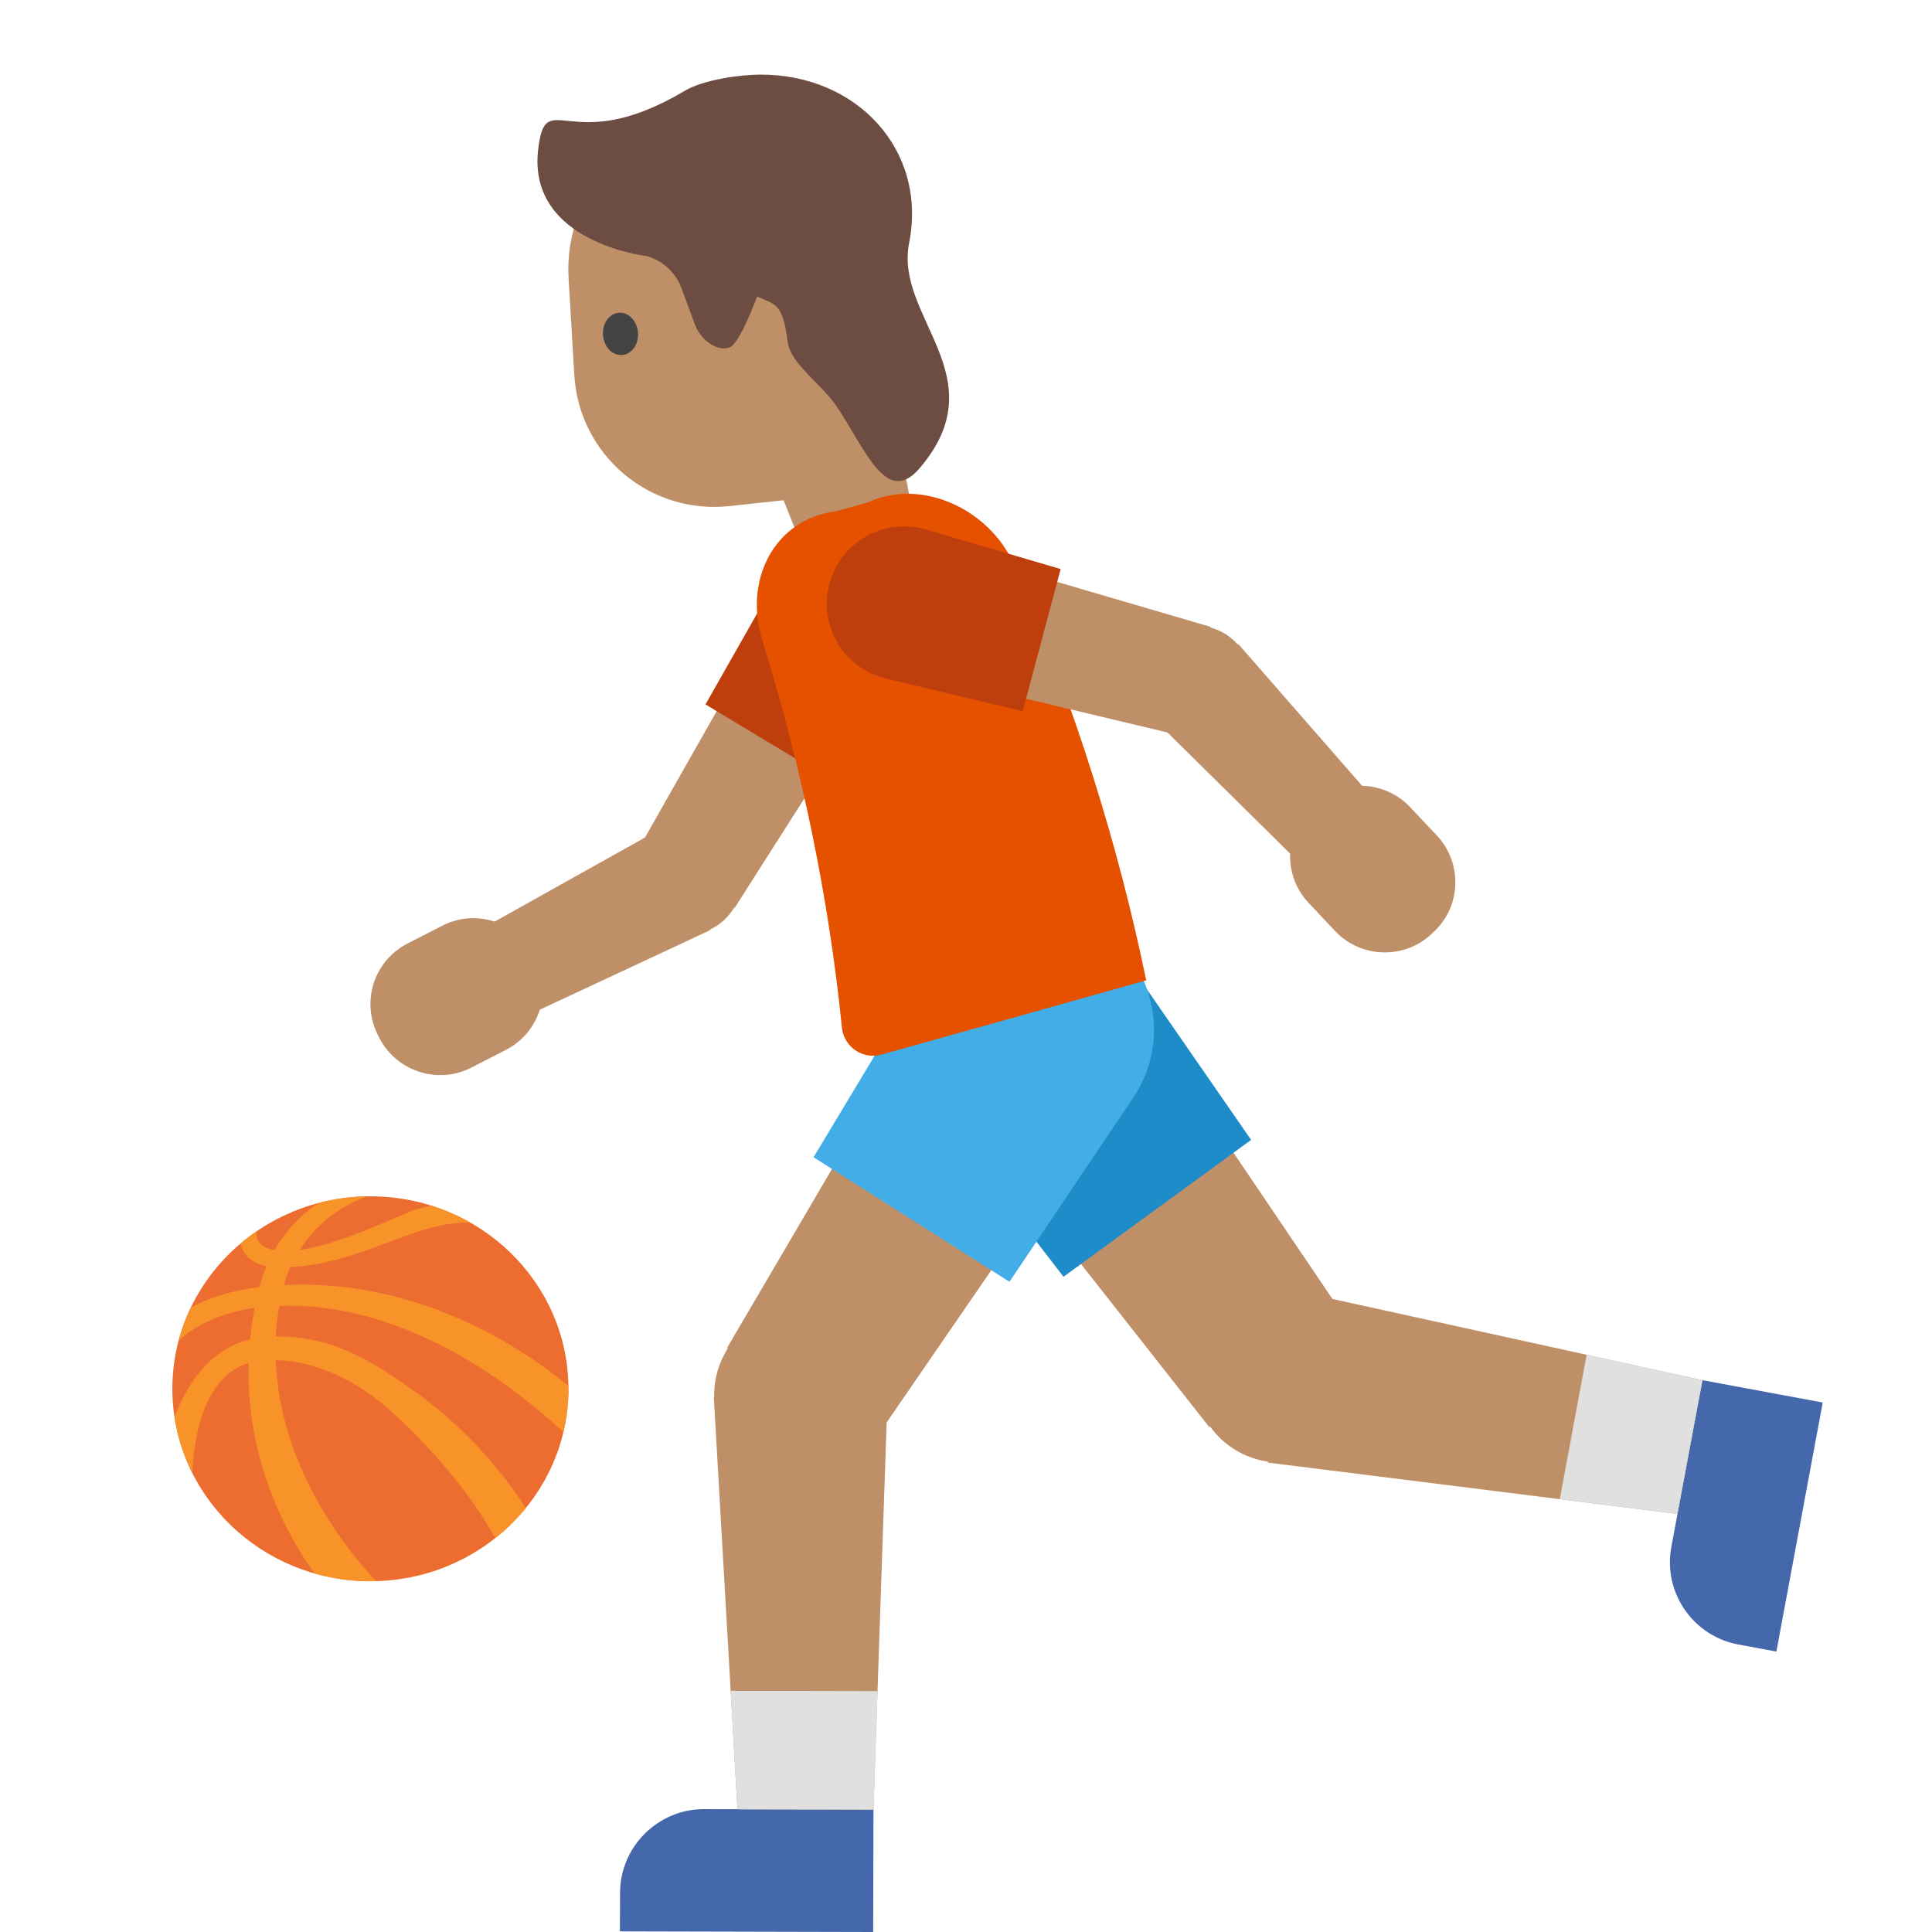 <?xml version="1.0" encoding="UTF-8" standalone="no"?>
<svg
   width="128px"
   height="128px"
   version="1.1"
   xml:space="preserve"
   style="fill-rule:evenodd;clip-rule:evenodd;stroke-linejoin:round;stroke-miterlimit:2;"
   id="svg27"
   sodipodi:docname="person bouncing ball medium skin tone.svg"
   inkscape:version="1.3 (0e150ed6c4, 2023-07-21)"
   xmlns:inkscape="http://www.inkscape.org/namespaces/inkscape"
   xmlns:sodipodi="http://sodipodi.sourceforge.net/DTD/sodipodi-0.dtd"
   xmlns="http://www.w3.org/2000/svg"
   xmlns:svg="http://www.w3.org/2000/svg"><defs
     id="defs27"><clipPath
       clipPathUnits="userSpaceOnUse"
       id="clipPath27"><ellipse
         id="ellipse28"
         cx="24.54"
         cy="92.01"
         rx="13.12"
         ry="12.75"
         style="fill:#ed6c30" /></clipPath></defs><sodipodi:namedview
     id="namedview27"
     pagecolor="#ffffff"
     bordercolor="#000000"
     borderopacity="0.25"
     inkscape:showpageshadow="2"
     inkscape:pageopacity="0.0"
     inkscape:pagecheckerboard="0"
     inkscape:deskcolor="#d1d1d1"
     inkscape:zoom="2.867097"
     inkscape:cx="53.189689"
     inkscape:cy="51.445765"
     inkscape:window-width="1366"
     inkscape:window-height="697"
     inkscape:window-x="-8"
     inkscape:window-y="-8"
     inkscape:window-maximized="1"
     inkscape:current-layer="svg27" /><path
     d="M120.76,92.92L117.69,109.42L115.16,108.95C112.548,108.465 110.636,106.165 110.636,103.508C110.636,103.167 110.667,102.826 110.73,102.49L112.79,91.44L120.76,92.92Z"
     style="fill:#4568ad;fill-rule:nonzero;"
     id="path1" /><path
     d="M89.42,87.75L80.11,94.54L62.49,72.14L73.45,64.14L89.42,87.75Z"
     style="fill:#bf8f68;fill-rule:nonzero"
     id="path2" /><path
     d="M112.79,91.44L111.13,100.3L83.99,96.9L86.09,85.58L112.79,91.44Z"
     style="fill:#bf8f68;fill-rule:nonzero"
     id="path3" /><g
     transform="matrix(0.808,-0.59,0.59,0.808,-37.439,67.51)"
     id="g3"><circle
       cx="84.77"
       cy="91.15"
       r="5.75"
       style="fill:#bf8f68"
       id="circle3" /></g><g
     transform="matrix(0.808,-0.59,0.59,0.808,-27.103,53.181)"
     id="g4"><circle
       cx="67.97"
       cy="68.14"
       r="6.78"
       style="fill:#fbc11b;"
       id="circle4" /></g><path
     d="M105.12,89.75L103.34,99.32L111.13,100.3L112.79,91.44L105.12,89.75Z"
     style="fill:#e0e0e0;fill-rule:nonzero;"
     id="path4" /><path
     d="M63.13,61.51C59.53,64.14 58.74,69.19 61.37,72.78L70.46,84.59L82.89,75.52L74.41,63.27C71.78,59.67 66.73,58.88 63.13,61.51Z"
     style="fill:#1d8cc8;fill-rule:nonzero;"
     id="path5" /><g
     id="g9"><path
       d="M31.73,61.64L34.68,67.4L47.04,61.63L43.64,54.98L31.73,61.64Z"
       style="fill:#bf8f68;fill-rule:nonzero"
       id="path6" /><path
       d="M48.66,60.17L42.26,56.32L51.96,39.22L59.22,43.59L48.66,60.17Z"
       style="fill:#bf8f68;fill-rule:nonzero"
       id="path7" /><g
       transform="matrix(0.515,-0.857,0.857,0.515,-27.883,67.18)"
       id="g7"><circle
         cx="45.46"
         cy="58.24"
         r="3.73"
         style="fill:#bf8f68"
         id="circle7" /></g><path
       d="M25.14,68.78L25.04,68.58C24.713,67.943 24.542,67.237 24.542,66.521C24.542,64.831 25.494,63.277 27,62.51L29.3,61.33C29.937,61.003 30.643,60.832 31.359,60.832C33.049,60.832 34.603,61.784 35.37,63.29L35.47,63.49C36.61,65.71 35.73,68.43 33.51,69.56L31.21,70.74C29.007,71.864 26.27,70.98 25.14,68.78Z"
       style="fill:#bf8f68;fill-rule:nonzero"
       id="path8" /><g
       transform="matrix(0.515,-0.857,0.857,0.515,-8.545,67.701)"
       id="g8"><circle
         cx="55.59"
         cy="41.4"
         r="4.23"
         style="fill:#fbc11b;"
         id="circle8" /></g><path
       d="M58.42,36.71C56,35.25 52.86,36.04 51.4,38.46L46.74,46.67L55.09,51.69L60.16,43.73C61.62,41.3 60.84,38.16 58.42,36.71Z"
       style="fill:#bf3f0c;fill-rule:nonzero;"
       id="path9" /></g><g
     id="g14"><path
       d="M57.85,128L41.07,127.96L41.08,125.39C41.089,122.352 43.592,119.858 46.63,119.86L57.87,119.88L57.85,128Z"
       style="fill:#4568ad;fill-rule:nonzero;"
       id="path10" /><path
       d="M57.89,95.48L48.17,89.3L62.59,64.71L74.04,71.99L57.89,95.48Z"
       style="fill:#bf8f68;fill-rule:nonzero"
       id="path11" /><path
       d="M57.87,119.89L48.86,119.87L47.29,92.55L58.8,92.57L57.87,119.89Z"
       style="fill:#bf8f68;fill-rule:nonzero"
       id="path12" /><g
       transform="matrix(0.537,-0.844,0.844,0.537,-53.385,87.571)"
       id="g12"><circle
         cx="53.03"
         cy="92.39"
         r="5.75"
         style="fill:#bf8f68"
         id="circle12" /></g><g
       transform="matrix(0.537,-0.844,0.844,0.537,-26.015,89.326)"
       id="g13"><circle
         cx="68.31"
         cy="68.35"
         r="6.78"
         style="fill:#fbc11b;"
         id="circle13" /></g><path
       d="M58.14,112.04L48.41,112.02L48.86,119.87L57.87,119.89L58.14,112.04Z"
       style="fill:#e0e0e0;fill-rule:nonzero;"
       id="path13" /><path
       d="M72.72,61.42C68.984,59.046 63.956,60.165 61.58,63.9L53.9,76.67L66.88,84.92L75.19,72.56C77.59,68.8 76.48,63.82 72.72,61.42Z"
       style="fill:#42ade7;fill-rule:nonzero;"
       id="path14" /></g><g
     id="g17"><path
       d="M58.83,25.25L60.41,33.73C60.69,35.22 59.71,36.65 58.22,36.92L55.97,37.34C54.69,37.58 53.41,36.88 52.92,35.66L47.14,21.21L58.83,25.25Z"
       style="fill:#bf8f68;fill-rule:nonzero"
       id="path15" /><path
       d="M57.91,14.92L59.65,32.31L48.31,33.53C43.04,34.1 38.36,30.14 38.05,24.85L37.67,18.44C37.32,12.51 42.17,7.58 48.1,7.81L50.46,7.9C54.35,8.07 57.52,11.06 57.91,14.92Z"
       style="fill:#bf8f68;fill-rule:nonzero"
       id="path16" /><path
       d="M42.27,22.03C42.33,22.8 41.86,23.47 41.22,23.52C40.58,23.57 40.01,22.99 39.95,22.21C39.89,21.44 40.36,20.77 41,20.72C41.64,20.67 42.21,21.26 42.27,22.03"
       style="fill:#444;fill-rule:nonzero;"
       id="path17" /></g><path
     d="M57.49,33.29C56.79,33.48 56.11,33.67 55.4,33.87C51.26,34.38 49.21,38.52 50.55,42.56C53.18,51.06 54.92,59.62 55.78,68.08C55.881,69.133 56.776,69.946 57.834,69.946C58.022,69.946 58.209,69.921 58.39,69.87C64.27,68.23 70.13,66.59 75.94,64.95C74.08,55.94 71.22,46.84 67.36,37.83C65.85,33.81 61.1,31.59 57.49,33.29Z"
     style="fill:#e65100;fill-rule:nonzero;"
     id="path18" /><g
     id="g22"><path
       d="M86.32,57.39L91.03,52.96L82.05,42.68L76.61,47.8L86.32,57.39Z"
       style="fill:#bf8f68;fill-rule:nonzero"
       id="path19" /><path
       d="M80.2,41.53L78.28,48.75L59.16,44.19L61.33,36L80.2,41.53Z"
       style="fill:#bf8f68;fill-rule:nonzero"
       id="path20" /><g
       transform="matrix(0.257,-0.966,0.966,0.257,15.242,110.115)"
       id="g20"><circle
         cx="79.24"
         cy="45.14"
         r="3.73"
         style="fill:#bf8f68"
         id="circle20" /></g><path
       d="M95,61.73L94.84,61.88C93.037,63.576 90.159,63.491 88.46,61.69L86.69,59.81C84.994,58.007 85.079,55.129 86.88,53.43L87.04,53.28C88.843,51.584 91.721,51.669 93.42,53.47L95.19,55.35C96.9,57.17 96.82,60.03 95,61.73Z"
       style="fill:#bf8f68;fill-rule:nonzero"
       id="path21" /><g
       transform="matrix(0.257,-0.966,0.966,0.257,6.015,88.01)"
       id="g21"><circle
         cx="60.25"
         cy="40.09"
         r="4.23"
         style="fill:#fbc11b;"
         id="circle21" /></g><path
       d="M54.95,38.68C54.22,41.41 55.85,44.21 58.58,44.93L67.76,47.12L70.27,37.7L61.21,35.04C58.47,34.33 55.67,35.95 54.95,38.68Z"
       style="fill:#bf3f0c;fill-rule:nonzero;"
       id="path22" /></g><ellipse
     id="a"
     cx="24.54"
     cy="92.01"
     rx="13.12"
     ry="12.75"
     style="fill:#ed6c30" /><g
     id="g25"
     clip-path="url(#clipPath27)"><path
       d="m 21.81,105.46 c 0,0 -7.66,-8.21 -4.65,-20.09 1.25,-4.93 5.28,-6.38 5.28,-6.38 h 2.78 c 0,0 -5.51,1.05 -6.66,7.18 -2.1,11.22 7.37,19.6 7.37,19.6 z"
       style="fill:#f79329;fill-rule:nonzero"
       id="path23" /><path
       d="m 15.89,81.78 c 0,0 -0.28,2.18 2.63,2.18 6.11,0 9.52,-3.97 14.41,-2.72 l -2.55,-1.27 c 0,0 -1.47,-0.28 -2.74,0.13 -1.28,0.41 -5.78,2.74 -8.61,2.78 -3.01,0.05 -1.8,-2.05 -1.8,-2.05 z m -4.92,14.18 c 0,0 1.13,-6.79 6.31,-7.34 4.37,-0.47 7.46,1.59 10.42,3.73 5.35,3.87 7.86,8.78 7.86,8.78 l -1.83,2.74 c 0,0 -1.41,-4.41 -7.59,-10.17 -2.33,-2.17 -5.54,-3.87 -8.86,-3.55 -5.22,0.51 -4.53,9.34 -4.53,9.34 z"
       style="fill:#f79329;fill-rule:nonzero"
       id="path24" /><path
       d="m 10.51,88.25 c 0,0 1.97,-2.59 7.33,-3.05 12.51,-1.08 21.13,7.81 21.13,7.81 l 0.67,4.23 c 0,0 -9.83,-11.61 -21.9,-10.68 -5.83,0.45 -7.24,4.02 -7.24,4.02 v -2.33 z"
       style="fill:#f79329;fill-rule:nonzero"
       id="path25" /></g><ellipse
     cx="24.54"
     cy="92.01"
     rx="13.12"
     ry="12.75"
     style="fill:none"
     id="ellipse25" /><g
     transform="matrix(1.043,-0.106,0.106,1.043,-15.745,5.75)"
     id="g27"><path
       d="M70.326,31.373C67.946,33.651 67.007,29.712 65.482,26.925C64.635,25.377 62.863,23.982 62.83,22.56C62.773,20.06 62.26,20.17 61.2,19.54C61.2,19.54 59.85,22.335 59.168,22.56C58.486,22.785 57.417,22.075 57.11,20.89L56.5,18.53C56.236,17.508 55.494,16.673 54.51,16.29C54.51,16.29 47.15,14.697 48.362,8.971C49.253,4.762 50.263,9.735 57.96,6.15C59.211,5.567 61.53,5.482 62.83,5.612C68.85,6.202 72.859,11.379 71.099,17.161C69.705,21.74 75.809,26.121 70.326,31.373Z"
       style="fill:#6d4c41;fill-rule:nonzero"
       id="path26" /></g></svg>
